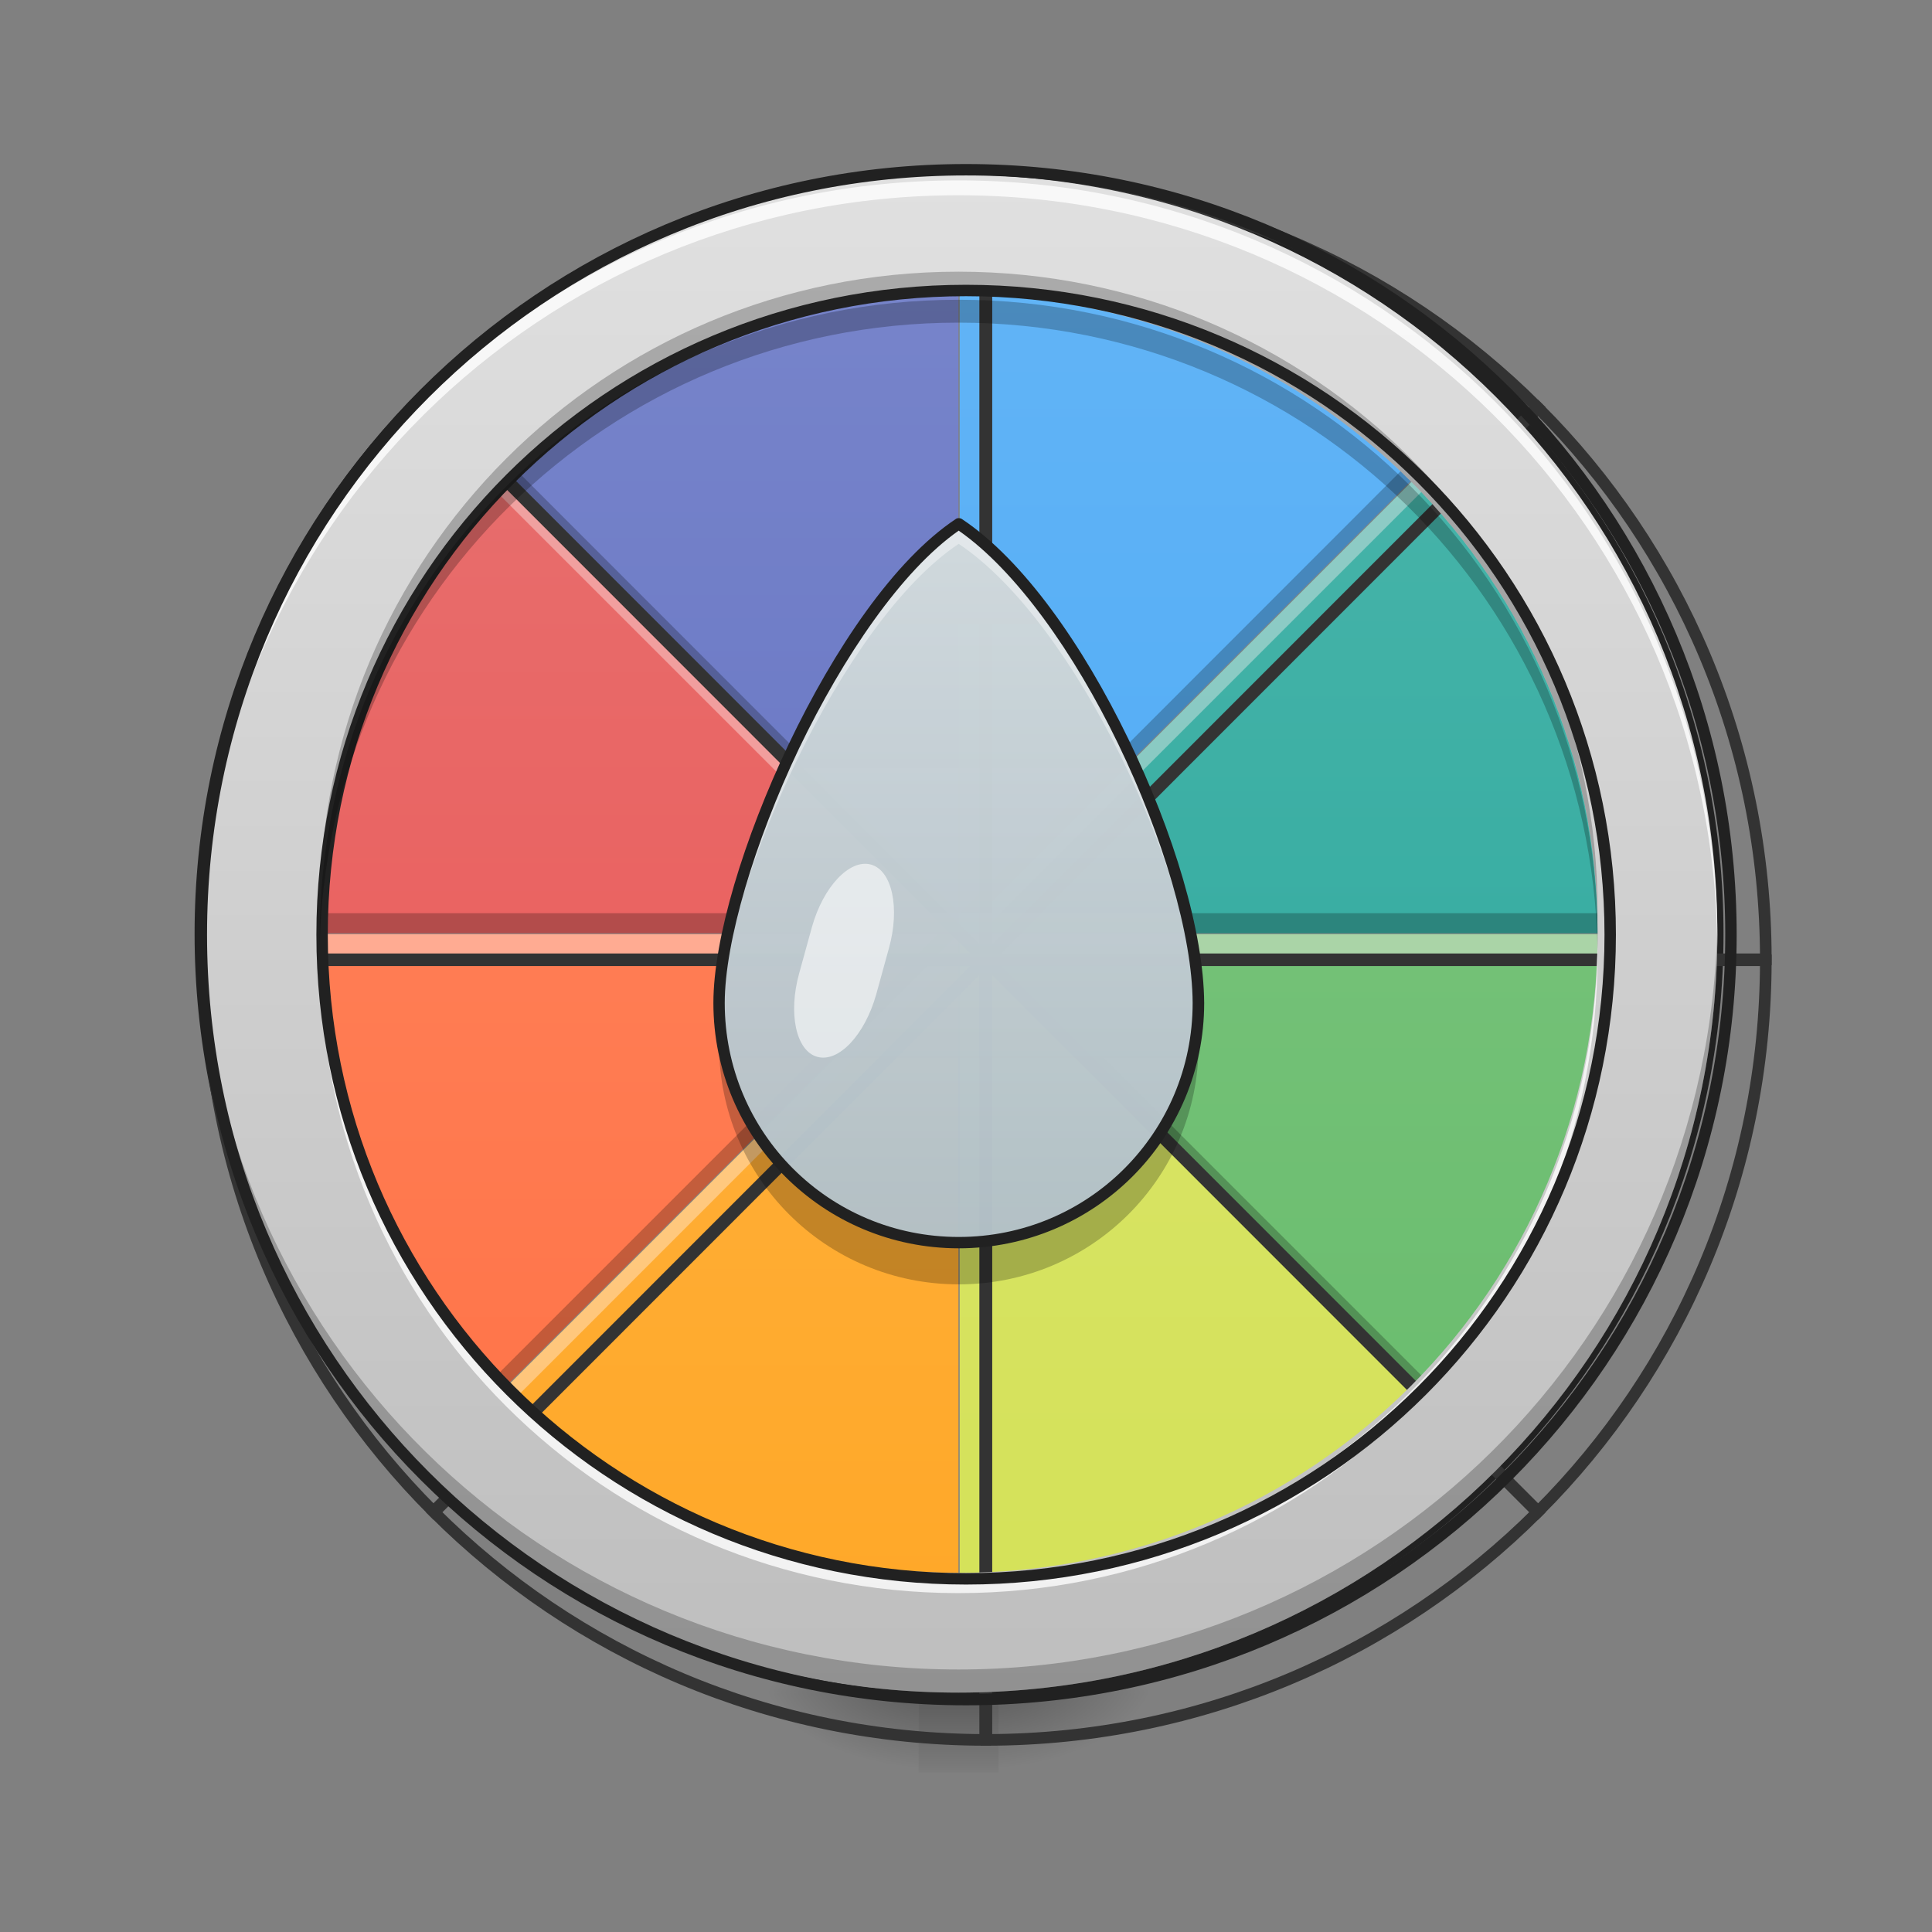 <?xml version="1.0" encoding="UTF-8"?>
<svg xmlns="http://www.w3.org/2000/svg" xmlns:xlink="http://www.w3.org/1999/xlink" width="32px" height="32px" viewBox="0 0 32 32" version="1.1">
<rect x="0" y="0" width="32" height="32" fill="#808080" stroke="none"/>
<defs>
<radialGradient id="radial0" gradientUnits="userSpaceOnUse" cx="450.909" cy="189.579" fx="450.909" fy="189.579" r="21.167" gradientTransform="matrix(0,-0.078,-0.141,-0,42.869,63.595)">
<stop offset="0" style="stop-color:rgb(0%,0%,0%);stop-opacity:0.314;"/>
<stop offset="0.222" style="stop-color:rgb(0%,0%,0%);stop-opacity:0.275;"/>
<stop offset="1" style="stop-color:rgb(0%,0%,0%);stop-opacity:0;"/>
</radialGradient>
<radialGradient id="radial1" gradientUnits="userSpaceOnUse" cx="450.909" cy="189.579" fx="450.909" fy="189.579" r="21.167" gradientTransform="matrix(-0,0.078,0.141,0,-11.116,-7.527)">
<stop offset="0" style="stop-color:rgb(0%,0%,0%);stop-opacity:0.314;"/>
<stop offset="0.222" style="stop-color:rgb(0%,0%,0%);stop-opacity:0.275;"/>
<stop offset="1" style="stop-color:rgb(0%,0%,0%);stop-opacity:0;"/>
</radialGradient>
<radialGradient id="radial2" gradientUnits="userSpaceOnUse" cx="450.909" cy="189.579" fx="450.909" fy="189.579" r="21.167" gradientTransform="matrix(-0,-0.078,0.141,-0,-11.116,63.595)">
<stop offset="0" style="stop-color:rgb(0%,0%,0%);stop-opacity:0.314;"/>
<stop offset="0.222" style="stop-color:rgb(0%,0%,0%);stop-opacity:0.275;"/>
<stop offset="1" style="stop-color:rgb(0%,0%,0%);stop-opacity:0;"/>
</radialGradient>
<radialGradient id="radial3" gradientUnits="userSpaceOnUse" cx="450.909" cy="189.579" fx="450.909" fy="189.579" r="21.167" gradientTransform="matrix(0,0.078,-0.141,0,42.869,-7.527)">
<stop offset="0" style="stop-color:rgb(0%,0%,0%);stop-opacity:0.314;"/>
<stop offset="0.222" style="stop-color:rgb(0%,0%,0%);stop-opacity:0.275;"/>
<stop offset="1" style="stop-color:rgb(0%,0%,0%);stop-opacity:0;"/>
</radialGradient>
<linearGradient id="linear0" gradientUnits="userSpaceOnUse" x1="255.323" y1="233.5" x2="255.323" y2="254.667" gradientTransform="matrix(0.013,0,0,0.063,12.465,13.439)">
<stop offset="0" style="stop-color:rgb(0%,0%,0%);stop-opacity:0.275;"/>
<stop offset="1" style="stop-color:rgb(0%,0%,0%);stop-opacity:0;"/>
</linearGradient>
<linearGradient id="linear1" gradientUnits="userSpaceOnUse" x1="254" y1="-168.667" x2="254" y2="233.5" gradientTransform="matrix(0.063,0,0,0.063,0.008,13.439)">
<stop offset="0" style="stop-color:rgb(47.451%,52.549%,79.608%);stop-opacity:1;"/>
<stop offset="1" style="stop-color:rgb(36.078%,41.961%,75.294%);stop-opacity:1;"/>
</linearGradient>
<linearGradient id="linear2" gradientUnits="userSpaceOnUse" x1="264.583" y1="-168.667" x2="264.583" y2="233.5" gradientTransform="matrix(0.063,0,0,0.063,0.008,13.439)">
<stop offset="0" style="stop-color:rgb(39.216%,70.98%,96.471%);stop-opacity:1;"/>
<stop offset="1" style="stop-color:rgb(25.882%,64.706%,96.078%);stop-opacity:1;"/>
</linearGradient>
<linearGradient id="linear3" gradientUnits="userSpaceOnUse" x1="254" y1="-168.667" x2="254" y2="233.5" gradientTransform="matrix(0.063,0,0,0.063,0.008,13.439)">
<stop offset="0" style="stop-color:rgb(89.804%,45.098%,45.098%);stop-opacity:1;"/>
<stop offset="1" style="stop-color:rgb(93.725%,32.549%,31.373%);stop-opacity:1;"/>
</linearGradient>
<linearGradient id="linear4" gradientUnits="userSpaceOnUse" x1="254" y1="-168.667" x2="254" y2="233.5" gradientTransform="matrix(0.063,0,0,0.063,0.008,13.439)">
<stop offset="0" style="stop-color:rgb(30.196%,71.373%,67.451%);stop-opacity:1;"/>
<stop offset="1" style="stop-color:rgb(14.902%,65.098%,60.392%);stop-opacity:1;"/>
</linearGradient>
<linearGradient id="linear5" gradientUnits="userSpaceOnUse" x1="254" y1="-168.667" x2="254" y2="233.5" gradientTransform="matrix(0.063,0,0,0.063,0.008,13.439)">
<stop offset="0" style="stop-color:rgb(100%,54.118%,39.608%);stop-opacity:1;"/>
<stop offset="1" style="stop-color:rgb(100%,43.922%,26.275%);stop-opacity:1;"/>
</linearGradient>
<linearGradient id="linear6" gradientUnits="userSpaceOnUse" x1="254" y1="-168.667" x2="254" y2="233.5" gradientTransform="matrix(0.063,0,0,0.063,0.008,13.439)">
<stop offset="0" style="stop-color:rgb(50.588%,78.039%,51.765%);stop-opacity:1;"/>
<stop offset="1" style="stop-color:rgb(40%,73.333%,41.569%);stop-opacity:1;"/>
</linearGradient>
<linearGradient id="linear7" gradientUnits="userSpaceOnUse" x1="254" y1="-168.667" x2="254" y2="233.5" gradientTransform="matrix(0.063,0,0,0.063,0.008,13.439)">
<stop offset="0" style="stop-color:rgb(100%,71.765%,30.196%);stop-opacity:1;"/>
<stop offset="1" style="stop-color:rgb(100%,65.49%,14.902%);stop-opacity:1;"/>
</linearGradient>
<linearGradient id="linear8" gradientUnits="userSpaceOnUse" x1="254" y1="-168.667" x2="254" y2="233.5" gradientTransform="matrix(0.063,0,0,0.063,0.008,13.439)">
<stop offset="0" style="stop-color:rgb(86.275%,90.588%,45.882%);stop-opacity:1;"/>
<stop offset="1" style="stop-color:rgb(83.137%,88.235%,34.118%);stop-opacity:1;"/>
</linearGradient>
<linearGradient id="linear9" gradientUnits="userSpaceOnUse" x1="960" y1="1695.117" x2="960" y2="175.117" gradientTransform="matrix(0.017,0,0,0.017,-0,0)">
<stop offset="0" style="stop-color:rgb(74.118%,74.118%,74.118%);stop-opacity:1;"/>
<stop offset="1" style="stop-color:rgb(87.843%,87.843%,87.843%);stop-opacity:1;"/>
</linearGradient>
<linearGradient id="linear10" gradientUnits="userSpaceOnUse" x1="1320" y1="1695.118" x2="1320" y2="975.118" gradientTransform="matrix(0.017,0,0,0.017,-5.95,-7.451)">
<stop offset="0" style="stop-color:rgb(69.02%,74.51%,77.255%);stop-opacity:0.98;"/>
<stop offset="1" style="stop-color:rgb(81.176%,84.706%,86.275%);stop-opacity:1;"/>
</linearGradient>
</defs>
<g id="surface1">
<path style=" stroke:none;fill-rule:nonzero;fill:url(#radial0);" d="M 16.539 28.035 L 19.184 28.035 L 19.184 26.711 L 16.539 26.711 Z M 16.539 28.035 "/>
<path style=" stroke:none;fill-rule:nonzero;fill:url(#radial1);" d="M 15.215 28.035 L 12.57 28.035 L 12.57 29.355 L 15.215 29.355 Z M 15.215 28.035 "/>
<path style=" stroke:none;fill-rule:nonzero;fill:url(#radial2);" d="M 15.215 28.035 L 12.57 28.035 L 12.57 26.711 L 15.215 26.711 Z M 15.215 28.035 "/>
<path style=" stroke:none;fill-rule:nonzero;fill:url(#radial3);" d="M 16.539 28.035 L 19.184 28.035 L 19.184 29.355 L 16.539 29.355 Z M 16.539 28.035 "/>
<path style=" stroke:none;fill-rule:nonzero;fill:url(#linear0);" d="M 15.215 27.371 L 16.539 27.371 L 16.539 29.355 L 15.215 29.355 Z M 15.215 27.371 "/>
<path style=" stroke:none;fill-rule:nonzero;fill:url(#linear1);" d="M 15.875 2.895 C 12.402 2.898 9.266 4.297 6.996 6.562 L 15.875 15.445 Z M 15.875 2.895 "/>
<path style=" stroke:none;fill-rule:nonzero;fill:url(#linear2);" d="M 15.895 2.895 L 15.895 15.445 L 24.773 6.562 C 22.504 4.297 19.367 2.898 15.895 2.895 Z M 15.895 2.895 "/>
<path style=" stroke:none;fill-rule:nonzero;fill:url(#linear3);" d="M 6.984 6.574 C 4.715 8.844 3.316 11.98 3.316 15.457 L 15.863 15.457 Z M 6.984 6.574 "/>
<path style=" stroke:none;fill-rule:nonzero;fill:url(#linear4);" d="M 24.785 6.574 L 15.906 15.457 L 28.453 15.457 C 28.453 11.98 27.055 8.844 24.785 6.574 Z M 24.785 6.574 "/>
<path style=" stroke:none;fill-rule:nonzero;fill:url(#linear5);" d="M 3.316 15.473 C 3.316 18.949 4.715 22.086 6.984 24.355 L 15.863 15.473 Z M 3.316 15.473 "/>
<path style=" stroke:none;fill-rule:nonzero;fill:url(#linear6);" d="M 15.906 15.473 L 24.785 24.355 C 27.055 22.086 28.453 18.949 28.453 15.473 Z M 15.906 15.473 "/>
<path style=" stroke:none;fill-rule:nonzero;fill:url(#linear7);" d="M 15.875 15.484 L 6.996 24.367 C 9.266 26.633 12.402 28.031 15.875 28.035 Z M 15.875 15.484 "/>
<path style=" stroke:none;fill-rule:nonzero;fill:rgb(100%,94.902%,94.902%);fill-opacity:0.392;" d="M 15.875 2.895 C 12.402 2.898 9.266 4.297 6.996 6.562 L 7.164 6.73 C 9.418 4.562 12.484 3.23 15.875 3.227 Z M 15.895 2.895 L 15.895 3.227 C 19.285 3.23 22.352 4.562 24.605 6.73 L 24.773 6.562 C 22.504 4.297 19.367 2.898 15.895 2.895 Z M 6.984 6.574 C 4.715 8.844 3.316 11.98 3.316 15.457 L 3.32 15.457 C 3.406 12.113 4.789 9.102 6.984 6.906 L 15.535 15.457 L 15.863 15.457 Z M 24.785 6.574 L 15.906 15.457 L 16.234 15.457 L 24.785 6.906 C 26.98 9.102 28.363 12.113 28.449 15.457 L 28.453 15.457 C 28.453 11.98 27.055 8.844 24.785 6.574 Z M 3.336 15.473 C 3.336 15.582 3.336 15.695 3.34 15.805 L 15.555 15.805 L 15.883 15.473 Z M 15.906 15.473 L 16.234 15.805 L 28.449 15.805 C 28.453 15.695 28.453 15.582 28.453 15.473 Z M 15.875 15.484 L 6.996 24.367 C 7.051 24.422 7.105 24.477 7.164 24.531 L 15.875 15.816 Z M 15.895 15.484 L 15.895 15.816 L 24.605 24.531 C 24.664 24.477 24.719 24.422 24.773 24.367 Z M 15.895 15.484 "/>
<path style=" stroke:none;fill-rule:nonzero;fill:url(#linear8);" d="M 15.895 15.484 L 15.895 28.035 C 19.367 28.031 22.504 26.633 24.773 24.367 Z M 15.895 15.484 "/>
<path style=" stroke:none;fill-rule:nonzero;fill:rgb(0%,0%,0%);fill-opacity:0.235;" d="M 15.875 28.035 C 12.402 28.031 9.266 26.633 6.996 24.367 L 7.164 24.199 C 9.418 26.371 12.484 27.699 15.875 27.703 Z M 15.895 28.035 L 15.895 27.703 C 19.285 27.699 22.352 26.371 24.605 24.199 L 24.773 24.367 C 22.504 26.633 19.367 28.031 15.895 28.035 Z M 6.984 24.355 C 4.715 22.086 3.316 18.949 3.316 15.473 L 3.32 15.473 C 3.406 18.816 4.789 21.828 6.984 24.023 L 15.535 15.473 L 15.863 15.473 Z M 24.785 24.355 L 15.906 15.473 L 16.234 15.473 L 24.785 24.023 C 26.98 21.828 28.363 18.816 28.449 15.473 L 28.453 15.473 C 28.453 18.949 27.055 22.086 24.785 24.355 Z M 3.336 15.457 C 3.336 15.348 3.336 15.234 3.34 15.125 L 15.555 15.125 L 15.883 15.457 Z M 15.906 15.457 L 16.234 15.125 L 28.449 15.125 C 28.453 15.234 28.453 15.348 28.453 15.457 Z M 15.875 15.445 L 6.996 6.562 C 7.051 6.508 7.105 6.453 7.164 6.398 L 15.875 15.113 Z M 15.895 15.445 L 15.895 15.113 L 24.605 6.398 C 24.664 6.453 24.719 6.508 24.773 6.562 Z M 15.895 15.445 "/>
<path style=" stroke:none;fill-rule:nonzero;fill:rgb(12.941%,12.941%,12.941%);fill-opacity:1;" d="M 15.887 2.801 C 8.871 2.801 3.223 8.453 3.223 15.465 C 3.223 22.477 8.871 28.129 15.887 28.129 C 22.898 28.129 28.547 22.477 28.547 15.465 C 28.547 8.453 22.898 2.801 15.887 2.801 Z M 15.887 2.988 C 22.797 2.988 28.359 8.551 28.359 15.465 C 28.359 22.379 22.797 27.941 15.887 27.941 C 8.973 27.941 3.41 22.379 3.41 15.465 C 3.41 8.551 8.973 2.988 15.887 2.988 Z M 15.887 2.988 "/>
<path style="fill:none;stroke-width:11.339;stroke-linecap:round;stroke-linejoin:miter;stroke:rgb(20%,20%,20%);stroke-opacity:1;stroke-miterlimit:4;" d="M 959.406 175.023 C 749.426 175.259 559.76 259.818 422.529 396.813 L 959.406 933.927 Z M 959.406 175.023 " transform="matrix(0.017,0,0,0.017,0.008,0)"/>
<path style="fill:none;stroke-width:11.339;stroke-linecap:round;stroke-linejoin:miter;stroke:rgb(20%,20%,20%);stroke-opacity:1;stroke-miterlimit:4;" d="M 960.587 175.023 L 960.587 933.927 L 1497.465 396.813 C 1360.234 259.818 1170.567 175.259 960.587 175.023 Z M 960.587 175.023 " transform="matrix(0.017,0,0,0.017,0.008,0)"/>
<path style="fill:none;stroke-width:11.339;stroke-linecap:round;stroke-linejoin:miter;stroke:rgb(20%,20%,20%);stroke-opacity:1;stroke-miterlimit:4;" d="M 421.82 397.521 C 284.589 534.752 200.03 724.419 200.03 934.635 L 958.698 934.635 Z M 421.82 397.521 " transform="matrix(0.017,0,0,0.017,0.008,0)"/>
<path style="fill:none;stroke-width:11.339;stroke-linecap:round;stroke-linejoin:miter;stroke:rgb(20%,20%,20%);stroke-opacity:1;stroke-miterlimit:4;" d="M 1498.174 397.521 L 961.296 934.635 L 1719.964 934.635 C 1719.964 724.419 1635.405 534.752 1498.174 397.521 Z M 1498.174 397.521 " transform="matrix(0.017,0,0,0.017,0.008,0)"/>
<path style="fill:none;stroke-width:11.339;stroke-linecap:round;stroke-linejoin:miter;stroke:rgb(20%,20%,20%);stroke-opacity:1;stroke-miterlimit:4;" d="M 200.03 935.58 C 200.03 1145.796 284.589 1335.463 421.82 1472.694 L 958.698 935.58 Z M 200.03 935.58 " transform="matrix(0.017,0,0,0.017,0.008,0)"/>
<path style="fill:none;stroke-width:11.339;stroke-linecap:round;stroke-linejoin:miter;stroke:rgb(20%,20%,20%);stroke-opacity:1;stroke-miterlimit:4;" d="M 961.296 935.58 L 1498.174 1472.694 C 1635.405 1335.463 1719.964 1145.796 1719.964 935.58 Z M 961.296 935.58 " transform="matrix(0.017,0,0,0.017,0.008,0)"/>
<path style="fill:none;stroke-width:11.339;stroke-linecap:round;stroke-linejoin:miter;stroke:rgb(20%,20%,20%);stroke-opacity:1;stroke-miterlimit:4;" d="M 959.406 936.289 L 422.529 1473.403 C 559.76 1610.397 749.426 1694.956 959.406 1695.193 Z M 959.406 936.289 " transform="matrix(0.017,0,0,0.017,0.008,0)"/>
<path style="fill:none;stroke-width:11.339;stroke-linecap:round;stroke-linejoin:miter;stroke:rgb(20%,20%,20%);stroke-opacity:1;stroke-miterlimit:4;" d="M 960.587 936.289 L 960.587 1695.193 C 1170.567 1694.956 1360.234 1610.397 1497.465 1473.403 Z M 960.587 936.289 " transform="matrix(0.017,0,0,0.017,0.008,0)"/>
<path style=" stroke:none;fill-rule:nonzero;fill:url(#linear9);" d="M 15.875 2.895 C 8.914 2.895 3.309 8.5 3.309 15.465 C 3.309 22.43 8.914 28.035 15.875 28.035 C 22.84 28.035 28.445 22.43 28.445 15.465 C 28.445 8.5 22.84 2.895 15.875 2.895 Z M 15.875 4.879 C 21.742 4.879 26.461 9.602 26.461 15.465 C 26.461 21.328 21.742 26.051 15.875 26.051 C 10.012 26.051 5.293 21.328 5.293 15.465 C 5.293 9.602 10.012 4.879 15.875 4.879 Z M 15.875 4.879 "/>
<path style=" stroke:none;fill-rule:nonzero;fill:url(#linear10);" d="M 15.879 8.676 C 13.895 10 11.91 14.531 11.91 16.613 C 11.91 18.812 13.68 20.582 15.879 20.582 C 18.078 20.582 19.852 18.812 19.852 16.613 C 19.84 14.316 17.863 10 15.879 8.676 Z M 15.879 8.676 "/>
<path style=" stroke:none;fill-rule:nonzero;fill:rgb(100%,100%,100%);fill-opacity:0.392;" d="M 15.879 8.676 C 13.895 10 11.91 14.531 11.91 16.613 C 11.91 16.672 11.914 16.73 11.914 16.785 C 12.008 14.641 13.945 10.297 15.879 9.008 C 17.82 10.301 19.75 14.453 19.844 16.789 C 19.848 16.73 19.852 16.672 19.852 16.613 C 19.84 14.316 17.863 10 15.879 8.676 Z M 15.879 8.676 "/>
<path style=" stroke:none;fill-rule:nonzero;fill:rgb(0%,0%,0%);fill-opacity:0.235;" d="M 19.836 16.973 C 19.668 19.012 17.965 20.605 15.879 20.605 C 13.797 20.605 12.098 19.016 11.926 16.977 C 11.918 17.09 11.91 17.199 11.91 17.305 C 11.91 19.504 13.68 21.273 15.879 21.273 C 18.078 21.273 19.852 19.504 19.852 17.305 C 19.848 17.199 19.844 17.086 19.836 16.973 Z M 19.836 16.973 "/>
<path style=" stroke:none;fill-rule:nonzero;fill:rgb(12.941%,12.941%,12.941%);fill-opacity:1;" d="M 15.879 8.582 C 15.859 8.582 15.844 8.586 15.828 8.598 C 14.809 9.277 13.816 10.75 13.066 12.32 C 12.32 13.887 11.816 15.543 11.816 16.613 C 11.816 18.863 13.633 20.676 15.879 20.676 C 18.129 20.676 19.945 18.863 19.945 16.613 C 19.938 15.438 19.438 13.777 18.688 12.238 C 17.941 10.695 16.953 9.277 15.934 8.598 C 15.918 8.586 15.898 8.582 15.879 8.582 Z M 15.879 8.789 C 16.828 9.449 17.797 10.824 18.52 12.32 C 19.258 13.844 19.75 15.492 19.754 16.613 C 19.754 18.762 18.027 20.488 15.879 20.488 C 13.73 20.488 12.004 18.762 12.004 16.613 C 12.004 15.602 12.496 13.949 13.234 12.398 C 13.965 10.879 14.934 9.449 15.879 8.789 Z M 15.879 8.789 "/>
<path style=" stroke:none;fill-rule:nonzero;fill:rgb(100%,100%,100%);fill-opacity:0.588;" d="M 14.426 14.32 C 14.777 14.418 14.91 15.039 14.723 15.707 L 14.512 16.473 C 14.324 17.141 13.891 17.605 13.535 17.504 C 13.184 17.406 13.051 16.785 13.238 16.117 L 13.449 15.352 C 13.637 14.684 14.074 14.223 14.426 14.32 Z M 14.426 14.32 "/>
<path style=" stroke:none;fill-rule:nonzero;fill:rgb(100%,100%,100%);fill-opacity:0.784;" d="M 15.875 2.988 C 8.914 2.988 3.309 8.594 3.309 15.555 C 3.309 15.598 3.309 15.641 3.309 15.68 C 3.375 8.773 8.953 3.234 15.875 3.234 C 22.797 3.234 28.379 8.773 28.445 15.68 C 28.445 15.641 28.445 15.598 28.445 15.555 C 28.445 8.594 22.84 2.988 15.875 2.988 Z M 5.293 15.68 C 5.293 15.723 5.293 15.762 5.293 15.805 C 5.293 21.668 10.012 26.387 15.875 26.387 C 21.742 26.387 26.461 21.668 26.461 15.805 C 26.461 15.762 26.461 15.723 26.461 15.68 C 26.395 21.484 21.699 26.141 15.875 26.141 C 10.055 26.141 5.359 21.484 5.293 15.68 Z M 5.293 15.68 "/>
<path style=" stroke:none;fill-rule:nonzero;fill:rgb(0%,0%,0%);fill-opacity:0.235;" d="M 15.875 4.5 C 10.012 4.5 5.293 9.223 5.293 15.086 C 5.293 15.148 5.293 15.211 5.293 15.273 C 5.395 9.5 10.078 4.879 15.875 4.879 C 21.676 4.879 26.359 9.5 26.461 15.273 C 26.461 15.211 26.461 15.148 26.461 15.086 C 26.461 9.223 21.742 4.5 15.875 4.5 Z M 3.309 15.273 C 3.309 15.34 3.309 15.402 3.309 15.465 C 3.309 22.43 8.914 28.035 15.875 28.035 C 22.84 28.035 28.445 22.43 28.445 15.465 C 28.445 15.402 28.445 15.34 28.445 15.273 C 28.344 22.148 22.777 27.652 15.875 27.652 C 8.977 27.652 3.41 22.148 3.309 15.273 Z M 3.309 15.273 "/>
<path style="fill:none;stroke-width:3;stroke-linecap:round;stroke-linejoin:round;stroke:rgb(12.941%,12.941%,12.941%);stroke-opacity:1;stroke-miterlimit:4;" d="M 253.976 -168.692 C 142.611 -168.692 52.932 -79.013 52.932 32.414 C 52.932 143.841 142.611 233.52 253.976 233.52 C 365.403 233.52 455.082 143.841 455.082 32.414 C 455.082 -79.013 365.403 -168.692 253.976 -168.692 Z M 253.976 -136.945 C 347.842 -136.945 423.335 -61.39 423.335 32.414 C 423.335 126.217 347.842 201.773 253.976 201.773 C 160.172 201.773 84.679 126.217 84.679 32.414 C 84.679 -61.39 160.172 -136.945 253.976 -136.945 Z M 253.976 -136.945 " transform="matrix(0.063,0,0,0.063,0,13.439)"/>
<path style=" stroke:none;fill-rule:nonzero;fill:rgb(0%,0%,0%);fill-opacity:0.235;" d="M 15.875 4.965 C 10.012 4.965 5.293 9.684 5.293 15.547 C 5.293 15.609 5.293 15.676 5.293 15.738 C 5.395 9.961 10.078 5.344 15.875 5.344 C 21.676 5.344 26.359 9.961 26.461 15.738 C 26.461 15.676 26.461 15.609 26.461 15.547 C 26.461 9.684 21.742 4.965 15.875 4.965 Z M 15.875 4.965 "/>
</g>
</svg>
